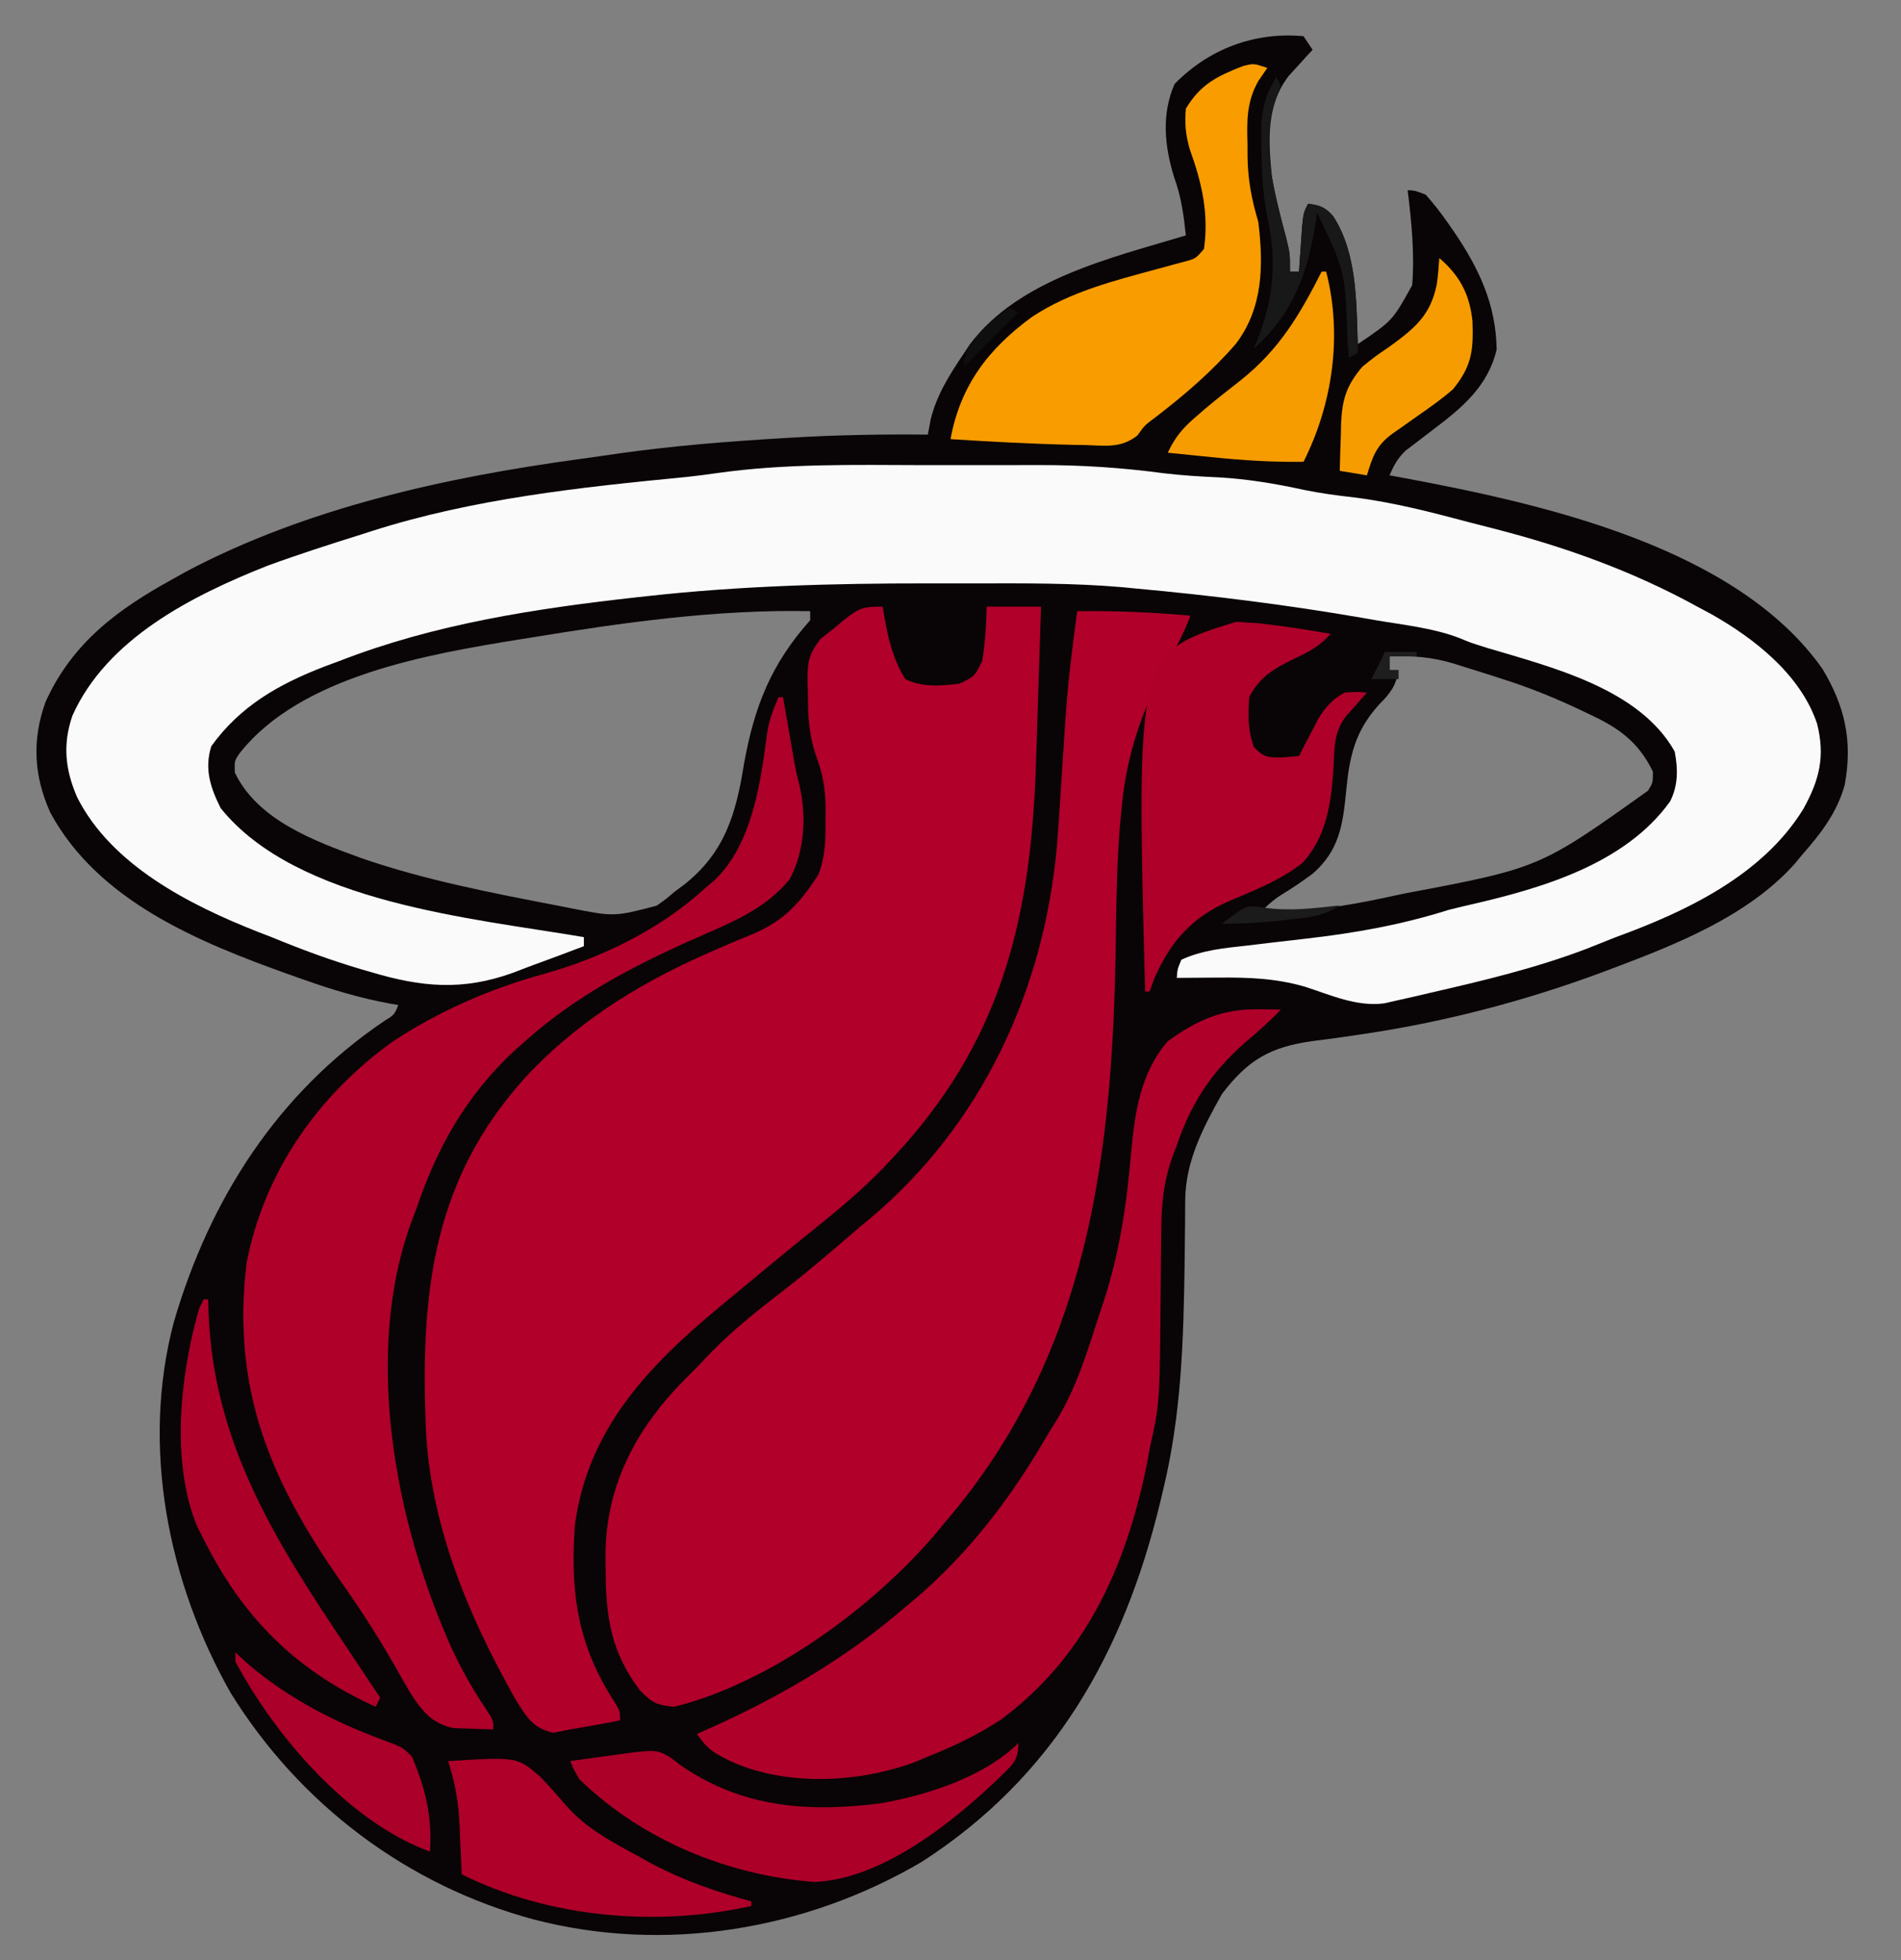 <?xml version="1.0" encoding="UTF-8"?>
<svg version="1.1" xmlns="http://www.w3.org/2000/svg" width="420" height="433">
<rect width="100%" height="100%" fill="#808080" stroke="none"/>
<path d="M0 0 C0.66 0.99 1.32 1.98 2 3 C1.518 3.519 1.036 4.039 0.539 4.574 C-0.093 5.272 -0.724 5.969 -1.375 6.688 C-2.001 7.372 -2.628 8.056 -3.273 8.762 C-8.296 15.273 -7.8 23.132 -7 31 C-6.206 35.536 -5.062 39.972 -3.875 44.418 C-3 48 -3 48 -3 52 C-2.34 52 -1.68 52 -1 52 C-0.939 51.085 -0.879 50.17 -0.816 49.227 C-0.733 48.038 -0.649 46.85 -0.562 45.625 C-0.481 44.442 -0.4 43.258 -0.316 42.039 C0 39 0 39 1 37 C3.634 37.363 4.752 37.718 6.535 39.746 C11.82 47.878 11.633 58.628 12 68 C19.664 62.831 19.664 62.831 24 55 C24.567 47.977 23.847 40.974 23 34 C24.691 34.105 24.691 34.105 27 35 C28.82 37.075 30.378 39.055 31.938 41.312 C32.376 41.943 32.815 42.573 33.267 43.222 C38.807 51.404 42.507 59.218 42.664 69.234 C40.742 77.239 35.151 81.989 28.812 86.75 C27.376 87.842 25.945 88.941 24.52 90.047 C23.892 90.52 23.264 90.992 22.616 91.479 C20.821 93.169 19.967 94.749 19 97 C20.2 97.219 21.4 97.438 22.637 97.664 C52.851 103.342 95.65 112.811 114.633 139.727 C119.657 148.082 121.339 155.72 119.562 165.379 C117.821 171.637 114.234 176.177 110 181 C109.522 181.584 109.044 182.168 108.551 182.77 C98.196 194.374 82.211 200.663 68 206 C67.292 206.268 66.584 206.535 65.855 206.811 C49.126 213.019 31.452 217.671 13.812 220.309 C13.136 220.411 12.46 220.514 11.763 220.62 C8.494 221.111 5.23 221.563 1.948 221.963 C-7.438 223.285 -12.257 226.125 -17.988 233.59 C-22.128 240.928 -26.099 248.503 -26.142 257.112 C-26.149 257.916 -26.156 258.72 -26.164 259.549 C-26.168 260.414 -26.172 261.28 -26.176 262.172 C-26.196 264.041 -26.217 265.91 -26.239 267.779 C-26.25 268.755 -26.261 269.73 -26.273 270.736 C-26.498 287.814 -26.967 304.326 -31 321 C-31.223 321.944 -31.447 322.888 -31.677 323.861 C-39.714 357.075 -55.16 384.504 -84.438 403.312 C-110.11 418.342 -141.052 423.511 -170 416 C-197.948 408.514 -221.739 390.598 -237 366 C-250.865 341.588 -256.896 311.549 -249.595 284.042 C-241.69 256.916 -226.668 233.429 -203.047 217.488 C-200.887 216.158 -200.887 216.158 -200 214 C-200.889 213.848 -200.889 213.848 -201.796 213.692 C-208.473 212.463 -214.734 210.584 -221.125 208.312 C-222.128 207.958 -223.13 207.604 -224.163 207.238 C-244.077 200.101 -266.315 191.07 -276.914 171.434 C-280.538 163.312 -280.959 155.458 -277.941 147.051 C-272.09 134.106 -262.18 126.701 -250 120 C-248.955 119.416 -247.909 118.832 -246.832 118.23 C-220.312 104.194 -189.464 97.404 -159.925 93.397 C-157.052 93.007 -154.185 92.589 -151.316 92.168 C-139.41 90.489 -127.496 89.528 -115.5 88.812 C-114.795 88.77 -114.091 88.727 -113.365 88.683 C-103.235 88.079 -93.147 87.901 -83 88 C-82.794 86.886 -82.588 85.772 -82.375 84.625 C-80.989 79.109 -78.166 74.672 -75 70 C-74.593 69.381 -74.185 68.763 -73.766 68.125 C-62.882 53.613 -42.423 48.954 -26 44 C-26.488 39.511 -27.002 35.502 -28.562 31.25 C-30.711 24.357 -31.432 17.282 -28.5 10.562 C-20.955 2.828 -10.834 -1.008 0 0 Z M-170.938 132.875 C-171.67 132.992 -172.403 133.109 -173.158 133.229 C-193.549 136.514 -221.569 141.325 -235.031 158.34 C-236.206 160.058 -236.206 160.058 -236.125 162.625 C-231.142 173.145 -218.493 177.794 -208.125 181.562 C-194.14 186.393 -179.503 189.204 -165 192 C-164.026 192.191 -163.052 192.381 -162.049 192.578 C-152.319 194.506 -152.319 194.506 -142.938 192.062 C-140.896 190.636 -140.896 190.636 -139 189 C-138.295 188.478 -137.59 187.956 -136.863 187.418 C-127.848 180.302 -125.377 171.758 -123.625 160.75 C-121.357 148.092 -117.653 138.701 -109 129 C-109 128.34 -109 127.68 -109 127 C-129.713 126.569 -150.534 129.535 -170.938 132.875 Z M19 137 C19 137.99 19 138.98 19 140 C19.66 140 20.32 140 21 140 C20.42 143.552 19.135 145.162 16.625 147.688 C11.301 153.643 10.143 159.062 9.396 166.934 C8.676 174.299 7.833 179.942 2 185 C-0.261 186.679 -2.537 188.222 -4.949 189.676 C-6.928 190.953 -8.37 192.316 -10 194 C-0.263 193.543 8.909 192.259 18.438 190.188 C19.707 189.917 20.976 189.646 22.283 189.367 C52.154 183.731 52.154 183.731 76.098 166.656 C77.182 164.937 77.182 164.937 77.188 162.438 C74.021 155.938 69.731 152.83 63.375 149.875 C62.662 149.533 61.949 149.191 61.215 148.839 C55.59 146.182 49.935 143.872 44 142 C43.343 141.787 42.686 141.574 42.01 141.355 C39.782 140.637 37.549 139.941 35.312 139.25 C34.611 139.027 33.91 138.804 33.188 138.573 C28.305 137.113 24.095 136.794 19 137 Z " fill="#090405" transform="translate(288,8)"/>
<path d="M0 0 C4.002 0.011 8.004 0.005 12.006 -0.007 C15.146 -0.014 18.285 -0.012 21.425 -0.007 C22.898 -0.006 24.372 -0.007 25.845 -0.012 C35.118 -0.035 44.119 0.561 53.311 1.79 C57.347 2.273 61.307 2.518 65.366 2.698 C71.94 3.06 78.122 4.113 84.546 5.515 C88.174 6.247 91.753 6.719 95.429 7.136 C104.172 8.23 112.587 10.428 121.092 12.691 C122.798 13.143 124.509 13.578 126.222 14.007 C141.964 18.036 157.004 23.424 171.241 31.261 C172.184 31.763 173.126 32.266 174.097 32.784 C183.815 38.238 194.031 46.228 197.695 57.097 C199.52 64.321 198.235 69.532 194.64 75.987 C185.673 90.564 168.785 98.609 153.241 104.261 C151.095 105.113 148.949 105.967 146.804 106.823 C135.513 111.126 123.936 113.876 112.179 116.573 C110.988 116.852 109.798 117.131 108.571 117.419 C107.44 117.672 106.309 117.925 105.144 118.187 C104.128 118.418 103.112 118.649 102.065 118.887 C95.983 119.692 90.221 117.037 84.495 115.198 C78.038 113.338 72.033 113.133 65.366 113.198 C64.487 113.203 63.608 113.207 62.702 113.212 C60.549 113.224 58.395 113.242 56.241 113.261 C56.366 111.386 56.366 111.386 57.241 109.261 C61.881 107.094 66.831 106.672 71.866 106.112 C73.56 105.909 75.255 105.706 76.948 105.503 C79.583 105.194 82.217 104.889 84.852 104.589 C95.732 103.341 105.772 101.551 116.241 98.261 C117.684 97.891 119.13 97.537 120.581 97.206 C136.668 93.538 155.253 88.207 165.241 74.261 C167.026 70.692 166.974 67.14 166.241 63.261 C158.431 49.327 139.029 44.64 124.808 40.374 C121.241 39.261 121.241 39.261 118.691 38.202 C112.857 35.96 106.388 35.317 100.241 34.261 C99.338 34.103 98.434 33.946 97.503 33.783 C80.822 30.9 64.099 28.797 47.241 27.261 C46.234 27.162 45.227 27.064 44.19 26.962 C33.237 26.018 22.272 26.11 11.287 26.13 C7.908 26.136 4.53 26.13 1.152 26.124 C-19.569 26.116 -40.217 26.651 -60.821 28.948 C-61.593 29.033 -62.365 29.117 -63.161 29.204 C-85.434 31.676 -107.785 35.095 -128.759 43.261 C-129.867 43.671 -130.976 44.081 -132.118 44.503 C-142.268 48.444 -150.633 53.183 -157.071 62.073 C-158.655 67.114 -157.269 71.241 -155.009 75.761 C-138.202 96.709 -99.024 100.118 -74.759 104.261 C-74.759 104.921 -74.759 105.581 -74.759 106.261 C-78.828 107.821 -82.916 109.326 -87.009 110.823 C-88.148 111.261 -89.288 111.699 -90.462 112.149 C-101.538 116.146 -110.586 115.322 -121.696 112.011 C-122.463 111.79 -123.229 111.569 -124.019 111.341 C-130.752 109.355 -137.269 106.936 -143.759 104.261 C-144.74 103.883 -145.72 103.505 -146.731 103.116 C-161.827 97.169 -179.114 88.414 -186.716 73.366 C-189.372 67.216 -189.94 61.726 -187.762 55.339 C-180.15 38.346 -161.379 28.856 -144.759 22.261 C-137.826 19.718 -130.805 17.466 -123.759 15.261 C-123.026 15.025 -122.293 14.789 -121.538 14.545 C-99.197 7.405 -75.41 4.875 -52.153 2.625 C-49.833 2.376 -47.518 2.08 -45.21 1.744 C-30.225 -0.373 -15.099 -0.043 0 0 Z " fill="#FBFAFA" transform="translate(203.759,102.739)"/>
<path d="M0 0 C0.164 0.978 0.164 0.978 0.332 1.977 C1.259 7.087 2.238 11.511 5 16 C8.741 17.87 12.926 17.525 17 17 C20.309 15.442 20.309 15.442 22 12 C22.695 7.948 22.864 4.131 23 0 C26.96 0 30.92 0 35 0 C34.723 8.963 34.436 17.925 34.137 26.887 C34.051 29.452 33.968 32.017 33.887 34.582 C32.785 68.977 26.253 96.397 2 122 C1.352 122.69 0.703 123.379 0.035 124.09 C-4.749 129.03 -9.945 133.338 -15.306 137.635 C-21.587 142.695 -27.792 147.851 -34 153 C-34.991 153.82 -34.991 153.82 -36.002 154.656 C-51.769 167.745 -65.235 181.729 -68 203 C-69.01 217.802 -67.44 229.391 -59.172 242.039 C-58 244 -58 244 -58 246 C-61.656 246.741 -65.321 247.383 -69 248 C-70.237 248.248 -71.475 248.495 -72.75 248.75 C-77.425 247.671 -78.683 245.2 -81.176 241.234 C-92.023 222.003 -100.533 201.349 -101 179 C-101.039 177.625 -101.039 177.625 -101.078 176.223 C-101.806 147.678 -97.816 123.911 -77.531 102.49 C-65.705 90.378 -52.182 82.349 -36.68 75.684 C-35.786 75.297 -34.893 74.91 -33.973 74.512 C-32.248 73.775 -30.516 73.055 -28.775 72.357 C-21.747 69.381 -18.215 65.453 -14.148 59.113 C-12.645 55.037 -12.56 51.496 -12.625 47.188 C-12.613 46.431 -12.602 45.675 -12.59 44.896 C-12.611 40.781 -13.075 37.408 -14.492 33.535 C-16.245 28.728 -16.516 24.335 -16.5 19.25 C-16.528 18.426 -16.557 17.603 -16.586 16.754 C-16.6 12.373 -16.467 10.58 -13.637 7.062 C-12.767 6.382 -11.896 5.701 -11 5 C-10.113 4.258 -9.226 3.515 -8.312 2.75 C-4.993 0.238 -4.357 0 0 0 Z " fill="#B1002A" transform="translate(195,134)"/>
<path d="M0 0 C8.391 -0.109 16.641 0.245 25 1 C23.563 4.864 21.737 8.303 19.688 11.875 C14.395 21.71 10.997 31.518 9.895 42.633 C9.811 43.45 9.728 44.267 9.643 45.108 C8.802 54.036 8.647 62.963 8.537 71.924 C7.918 119.232 2.89 163.786 -29 201 C-29.996 202.216 -29.996 202.216 -31.012 203.457 C-45.094 220.06 -67.699 236.647 -89 242 C-92.833 241.646 -93.757 241.243 -96.562 238.438 C-103.01 229.977 -104.18 222.082 -104.188 211.688 C-104.2 210.775 -104.212 209.863 -104.225 208.924 C-104.258 193.263 -97.525 180.658 -86.746 169.734 C-85.84 168.832 -84.934 167.93 -84 167 C-83.269 166.221 -82.538 165.443 -81.785 164.641 C-76.509 159.099 -70.674 154.494 -64.633 149.836 C-58.925 145.418 -53.476 140.699 -48 136 C-46.909 135.097 -46.909 135.097 -45.797 134.176 C-21.157 113.492 -7.41 83.942 -4.51 52.121 C-4.091 46.918 -3.76 41.71 -3.438 36.5 C-3.213 32.989 -2.983 29.479 -2.746 25.969 C-2.69 25.127 -2.633 24.285 -2.575 23.417 C-2.021 15.568 -1.085 7.793 0 0 Z " fill="#B1002A" transform="translate(238,135)"/>
<path d="M0 0 C0.33 0 0.66 0 1 0 C1.205 1.181 1.41 2.362 1.621 3.578 C1.893 5.135 2.165 6.693 2.438 8.25 C2.572 9.027 2.707 9.805 2.846 10.605 C3.044 11.737 3.044 11.737 3.246 12.891 C3.367 13.582 3.487 14.273 3.611 14.985 C3.876 16.357 4.185 17.72 4.532 19.072 C6.235 26.09 5.857 33.832 2.461 40.219 C-3.129 47.035 -10.74 49.881 -18.625 53.375 C-32.339 59.479 -44.742 65.967 -56 76 C-57.284 77.141 -57.284 77.141 -58.594 78.305 C-69.047 88.145 -75.455 99.455 -80 113 C-80.295 113.766 -80.59 114.531 -80.895 115.32 C-91.973 144.899 -84.683 182.558 -72.062 210.422 C-69.921 214.896 -67.588 219.135 -64.797 223.242 C-63 226 -63 226 -63 228 C-64.897 227.967 -66.793 227.897 -68.688 227.812 C-69.743 227.778 -70.799 227.743 -71.887 227.707 C-76.533 226.652 -78.604 224.121 -81.18 220.206 C-82.414 218.16 -83.587 216.087 -84.75 214 C-88.453 207.524 -92.397 201.414 -96.703 195.32 C-112.348 172.968 -120.819 152.768 -117.539 125.113 C-113.717 105.036 -101.824 88.022 -85.375 76.168 C-75.268 69.455 -63.718 64.378 -52.035 61.191 C-39.018 57.571 -26 51.219 -16 42 C-15.368 41.468 -14.737 40.935 -14.086 40.387 C-5.714 32.354 -3.891 18.547 -2.457 7.516 C-1.966 4.815 -1.097 2.51 0 0 Z " fill="#AF002A" transform="translate(172,154)"/>
<path d="M0 0 C1.325 0.014 1.325 0.014 2.676 0.027 C3.672 0.045 3.672 0.045 4.688 0.062 C2.212 2.642 -0.385 4.962 -3.125 7.25 C-10.575 13.771 -15.176 20.705 -18.312 30.062 C-18.554 30.679 -18.795 31.295 -19.043 31.93 C-21.27 37.912 -21.753 43.235 -21.754 49.582 C-21.767 50.562 -21.78 51.542 -21.794 52.551 C-21.835 55.659 -21.856 58.767 -21.875 61.875 C-22.07 87.041 -22.07 87.041 -24.312 97.062 C-24.536 98.286 -24.759 99.509 -24.988 100.77 C-29.577 123.152 -38.483 143.124 -57.312 157 C-62.402 160.302 -67.675 162.841 -73.312 165.062 C-74.241 165.457 -75.169 165.851 -76.125 166.258 C-88.501 170.867 -104.312 171.657 -116.562 166.25 C-120.34 164.42 -121.969 163.578 -124.312 160.062 C-123.138 159.54 -121.964 159.018 -120.754 158.48 C-105.34 151.489 -91.166 143.15 -78.312 132.062 C-77.52 131.403 -76.727 130.743 -75.91 130.062 C-64.133 119.941 -55.12 108.106 -47.311 94.759 C-46.496 93.374 -45.649 92.008 -44.793 90.648 C-40.364 83.365 -37.927 75.126 -35.312 67.062 C-34.964 66.024 -34.964 66.024 -34.608 64.965 C-30.956 53.963 -29.387 43.082 -28.388 31.54 C-27.584 22.687 -26.311 13.984 -20.312 7.062 C-13.667 2.264 -8.231 -0.11 0 0 Z " fill="#AF002A" transform="translate(278.312,222.938)"/>
<path d="M0 0 C-0.652 0.949 -1.305 1.897 -1.977 2.875 C-4.625 7.521 -4.524 11.763 -4.375 17 C-4.374 17.864 -4.372 18.727 -4.371 19.617 C-4.3 24.78 -3.47 29.029 -2 34 C-0.814 43.58 -0.929 53.101 -7 61 C-12.315 67.124 -18.346 72.291 -24.773 77.211 C-27.071 78.917 -27.071 78.917 -28.723 81.207 C-32.269 83.999 -35.684 83.466 -40.062 83.312 C-40.935 83.297 -41.807 83.282 -42.706 83.266 C-51.812 83.069 -60.911 82.576 -70 82 C-67.825 70.193 -61.694 62.094 -52 55 C-43.499 49.392 -33.829 47.006 -24.101 44.359 C-22.578 43.942 -22.578 43.942 -21.023 43.516 C-20.105 43.271 -19.186 43.026 -18.24 42.774 C-15.834 42.125 -15.834 42.125 -14 40 C-12.888 32.176 -14.478 25.343 -17.125 18.008 C-18.058 14.802 -18.286 12.32 -18 9 C-14.764 3.607 -11.087 1.807 -5.305 -0.434 C-3 -1 -3 -1 0 0 Z " fill="#F99C00" transform="translate(280,15)"/>
<path d="M0 0 C0.764 0.052 1.529 0.103 2.316 0.156 C3.179 0.208 4.041 0.259 4.93 0.312 C10.274 0.935 15.579 1.726 20.879 2.656 C18.521 5.323 16.161 6.617 12.941 8.094 C8.541 10.223 5.128 12.157 2.879 16.656 C2.607 20.801 2.567 23.721 3.879 27.656 C6.237 30.014 6.855 29.952 10.066 29.969 C11.325 29.866 12.583 29.762 13.879 29.656 C14.459 28.517 14.459 28.517 15.051 27.355 C15.572 26.362 16.092 25.368 16.629 24.344 C17.395 22.865 17.395 22.865 18.176 21.355 C19.871 18.668 21.159 17.254 23.879 15.656 C26.629 15.469 26.629 15.469 28.879 15.656 C28.247 16.362 28.247 16.362 27.602 17.082 C27.054 17.705 26.506 18.327 25.941 18.969 C25.123 19.891 25.123 19.891 24.289 20.832 C21.54 24.388 21.702 27.945 21.504 32.281 C20.983 39.932 20.048 47.367 14.645 53.258 C9.805 57.091 3.768 59.429 -1.879 61.828 C-9.851 65.387 -14.558 70.728 -18.059 78.719 C-18.409 79.688 -18.76 80.657 -19.121 81.656 C-19.451 81.656 -19.781 81.656 -20.121 81.656 C-22.076 6.83 -22.076 6.83 0 0 Z " fill="#AE0029" transform="translate(273.121,137.344)"/>
<path d="M0 0 C0 4.046 -1.362 4.795 -4.188 7.625 C-14.343 17.425 -30.323 30.256 -45.188 30.688 C-64.35 29.207 -83.168 21.418 -97 8 C-98.309 5.727 -98.309 5.727 -99 4 C-96.605 3.663 -94.209 3.33 -91.812 3 C-90.802 2.857 -90.802 2.857 -89.771 2.711 C-80.094 1.389 -80.094 1.389 -76.965 3.137 C-76.296 3.648 -75.627 4.16 -74.938 4.688 C-61.296 14.33 -46.435 15.394 -30.312 13.312 C-20.172 11.518 -7.492 7.492 0 0 Z " fill="#AD0029" transform="translate(225,385)"/>
<path d="M0 0 C15.269 -0.941 15.269 -0.941 20.344 3.457 C22.367 5.503 24.226 7.682 26.109 9.855 C30.497 14.879 36.194 17.857 42 21 C43 21.554 44.001 22.109 45.031 22.68 C52.101 26.419 59.298 28.888 67 31 C67 31.33 67 31.66 67 32 C46.123 36.667 22.312 34.656 3 25 C2.951 23.782 2.902 22.564 2.852 21.309 C2.776 19.685 2.701 18.061 2.625 16.438 C2.579 15.238 2.579 15.238 2.531 14.014 C2.287 9.036 1.564 4.736 0 0 Z " fill="#AE0029" transform="translate(99,389)"/>
<path d="M0 0 C0.33 0 0.66 0 1 0 C1.039 1.454 1.039 1.454 1.078 2.938 C2.155 31.427 15.5 52.881 31 76 C32.501 78.249 34.001 80.5 35.5 82.75 C36.17 83.755 36.841 84.761 37.531 85.797 C38.016 86.524 38.501 87.251 39 88 C38.67 88.66 38.34 89.32 38 90 C20.349 82.036 8.583 70.206 0 53 C-0.686 51.654 -0.686 51.654 -1.387 50.281 C-7.355 36.042 -5.171 16.565 -1 2 C-0.67 1.34 -0.34 0.68 0 0 Z " fill="#AC0029" transform="translate(45,287)"/>
<path d="M0 0 C0.33 0 0.66 0 1 0 C4.626 14.119 2.432 29.195 -4 42 C-10.763 42.111 -17.338 41.693 -24.062 41 C-25.504 40.857 -25.504 40.857 -26.975 40.711 C-29.317 40.478 -31.659 40.241 -34 40 C-32.42 36.643 -30.822 34.689 -28 32.25 C-26.799 31.208 -26.799 31.208 -25.574 30.145 C-23.026 28.021 -20.429 25.976 -17.812 23.938 C-9.345 17.169 -4.872 9.585 0 0 Z " fill="#F69B00" transform="translate(292,60)"/>
<path d="M0 0 C4.584 3.951 6.664 7.987 7.324 13.91 C7.556 20.351 7.211 23.863 3 29 C0.576 31.095 -1.991 32.929 -4.625 34.75 C-5.972 35.702 -7.319 36.655 -8.664 37.609 C-9.553 38.228 -9.553 38.228 -10.459 38.858 C-13.958 41.451 -14.755 43.909 -16 48 C-17.98 47.67 -19.96 47.34 -22 47 C-21.94 44.289 -21.852 41.584 -21.75 38.875 C-21.736 38.114 -21.722 37.354 -21.707 36.57 C-21.48 31.294 -20.54 28.14 -17 24 C-14.125 21.691 -14.125 21.691 -11 19.562 C-5.493 15.551 -1.938 12.7 -0.559 5.789 C-0.292 3.869 -0.136 1.934 0 0 Z " fill="#F79C00" transform="translate(318,57)"/>
<path d="M0 0 C0.928 0.846 1.856 1.691 2.812 2.562 C11.925 10.336 22.358 15.622 33.562 19.688 C37 21 37 21 39 23 C42.021 30.066 43.511 36.339 43 44 C25.028 37.416 8.863 18.607 0 2 C0 1.34 0 0.68 0 0 Z " fill="#AB0029" transform="translate(52,365)"/>
<path d="M0 0 C0.33 0.66 0.66 1.32 1 2 C0.698 2.727 0.397 3.454 0.086 4.203 C-3.738 14.051 -0.49 25.622 2.125 35.418 C3 39 3 39 3 43 C3.66 43 4.32 43 5 43 C5.061 42.085 5.121 41.17 5.184 40.227 C5.267 39.038 5.351 37.85 5.438 36.625 C5.519 35.442 5.6 34.258 5.684 33.039 C6 30 6 30 7 28 C9.639 28.364 10.753 28.717 12.535 30.754 C18.192 39.427 17.66 51.009 18 61 C17.01 61.495 17.01 61.495 16 62 C15.853 60.026 15.853 60.026 15.703 58.012 C15.225 42.995 15.225 42.995 9 30 C8.853 30.967 8.706 31.934 8.555 32.93 C6.739 43.835 3.513 52.488 -5 60 C-4.711 59.299 -4.423 58.597 -4.125 57.875 C-0.565 48.776 0.1 40.491 -2 30.875 C-3.076 25.635 -3.26 20.518 -3.312 15.188 C-3.33 14.375 -3.347 13.562 -3.365 12.724 C-3.361 7.719 -2.676 4.384 0 0 Z " fill="#181818" transform="translate(282,17)"/>
<path d="M0 0 C5.583 0.814 11.047 0.104 16.625 -0.5 C12.932 1.962 9.611 2.179 5.312 2.625 C4.565 2.711 3.818 2.798 3.049 2.887 C-1.113 3.347 -5.181 3.593 -9.375 3.5 C-4.031 -0.597 -4.031 -0.597 0 0 Z " fill="#1B1B1B" transform="translate(279.375,200.5)"/>
<path d="M0 0 C0.66 0.33 1.32 0.66 2 1 C-1.96 4.96 -5.92 8.92 -10 13 C-10 8.418 -7.084 6.182 -4 3 C-1.625 1.062 -1.625 1.062 0 0 Z " fill="#0F0F0F" transform="translate(223,68)"/>
<path d="M0 0 C2.31 0 4.62 0 7 0 C7 0.33 7 0.66 7 1 C5.02 1 3.04 1 1 1 C1 1.99 1 2.98 1 4 C1.66 4 2.32 4 3 4 C3 4.66 3 5.32 3 6 C1.02 6 -0.96 6 -3 6 C-2 4 -1 2 0 0 Z " fill="#1E1E1E" transform="translate(306,144)"/>
</svg>
